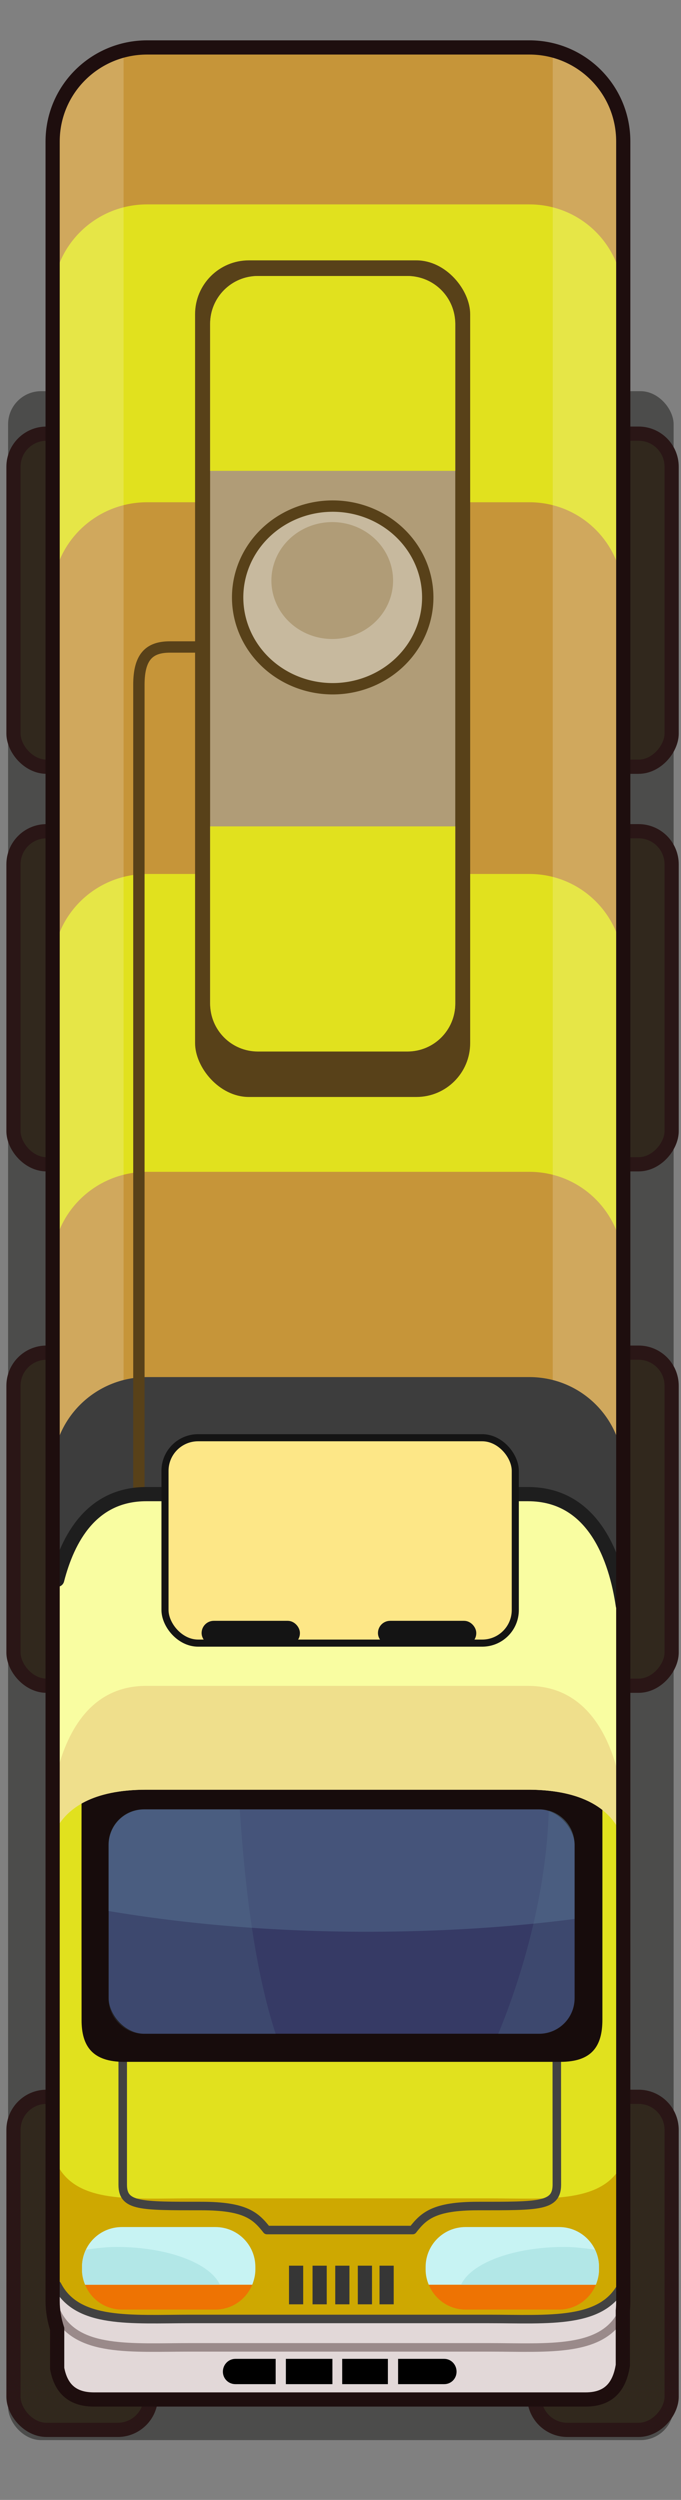 <?xml version="1.0" encoding="UTF-8" standalone="no"?>
<svg xmlns:svg="http://www.w3.org/2000/svg" xmlns="http://www.w3.org/2000/svg" version="1.0" width="100%" height="100%" viewBox="0 0 48 176" id="svg2383" style="display:inline">
<rect x="0" y="0" width="48" height="176" fill="#808080" stroke="none"/>
<defs id="defs2385"/>
<rect width="46.91" height="144.25" ry="2.33" x="0.57" y="27.54" id="r3990" style="fill:#090805;fill-opacity:0.43;fill-rule:evenodd;stroke:none;marker:none;visibility:visible;display:inline;overflow:visible;enable-background:accumulate"/>
<rect width="9.68" height="23.45" ry="2.33" x="-47.34" y="147.62" transform="scale(-1,1)" id="r4491" style="fill:#31281d;fill-opacity:1;fill-rule:evenodd;stroke:#2a1616;stroke-width:1;stroke-linecap:round;stroke-linejoin:miter;marker:none;stroke-miterlimit:4;stroke-dasharray:none;stroke-dashoffset:0;stroke-opacity:1;visibility:visible;display:inline;overflow:visible;enable-background:accumulate"/>
<rect width="9.68" height="23.45" ry="2.33" x="0.95" y="147.62" id="r4493" style="fill:#31281d;fill-opacity:1;fill-rule:evenodd;stroke:#2a1616;stroke-width:1;stroke-linecap:round;stroke-linejoin:miter;marker:none;stroke-miterlimit:4;stroke-dasharray:none;stroke-dashoffset:0;stroke-opacity:1;visibility:visible;display:inline;overflow:visible;enable-background:accumulate"/>
<rect width="9.68" height="23.45" ry="2.33" x="-47.34" y="95.23" transform="scale(-1,1)" id="use3992" style="fill:#31281d;fill-opacity:1;fill-rule:evenodd;stroke:#2a1616;stroke-width:1;stroke-linecap:round;stroke-linejoin:miter;marker:none;stroke-miterlimit:4;stroke-dasharray:none;stroke-dashoffset:0;stroke-opacity:1;visibility:visible;display:inline;overflow:visible;enable-background:accumulate"/>
<rect width="9.68" height="23.45" ry="2.33" x="0.95" y="95.23" id="use3994" style="fill:#31281d;fill-opacity:1;fill-rule:evenodd;stroke:#2a1616;stroke-width:1;stroke-linecap:round;stroke-linejoin:miter;marker:none;stroke-miterlimit:4;stroke-dasharray:none;stroke-dashoffset:0;stroke-opacity:1;visibility:visible;display:inline;overflow:visible;enable-background:accumulate"/>
<rect width="9.68" height="23.45" ry="2.33" x="-47.34" y="58.52" transform="scale(-1,1)" id="use3996" style="fill:#31281d;fill-opacity:1;fill-rule:evenodd;stroke:#2a1616;stroke-width:1;stroke-linecap:round;stroke-linejoin:miter;marker:none;stroke-miterlimit:4;stroke-dasharray:none;stroke-dashoffset:0;stroke-opacity:1;visibility:visible;display:inline;overflow:visible;enable-background:accumulate"/>
<rect width="9.68" height="23.45" ry="2.33" x="0.95" y="58.52" id="use3998" style="fill:#31281d;fill-opacity:1;fill-rule:evenodd;stroke:#2a1616;stroke-width:1;stroke-linecap:round;stroke-linejoin:miter;marker:none;stroke-miterlimit:4;stroke-dasharray:none;stroke-dashoffset:0;stroke-opacity:1;visibility:visible;display:inline;overflow:visible;enable-background:accumulate"/>
<rect width="9.68" height="23.45" ry="2.33" x="-47.34" y="30.53" transform="scale(-1,1)" id="use4000" style="fill:#31281d;fill-opacity:1;fill-rule:evenodd;stroke:#2a1616;stroke-width:1;stroke-linecap:round;stroke-linejoin:miter;marker:none;stroke-miterlimit:4;stroke-dasharray:none;stroke-dashoffset:0;stroke-opacity:1;visibility:visible;display:inline;overflow:visible;enable-background:accumulate"/>
<rect width="9.68" height="23.45" ry="2.33" x="0.95" y="30.53" id="use4002" style="fill:#31281d;fill-opacity:1;fill-rule:evenodd;stroke:#2a1616;stroke-width:1;stroke-linecap:round;stroke-linejoin:miter;marker:none;stroke-miterlimit:4;stroke-dasharray:none;stroke-dashoffset:0;stroke-opacity:1;visibility:visible;display:inline;overflow:visible;enable-background:accumulate"/>
<rect width="40.22" height="165.28" ry="6.63" x="3.73" y="3.33" id="r4223" style="fill:#c69539;fill-opacity:1;fill-rule:evenodd;stroke:none;marker:none;visibility:visible;display:inline;overflow:visible;enable-background:accumulate"/>
<path d="M 10.37,61.53 C 6.69,61.53 3.71,64.48 3.71,68.15 L 3.71,86.09 C 3.71,86.61 3.76,87.11 3.87,87.59 C 4.56,84.66 7.21,82.50 10.37,82.5 L 37.31,82.5 C 40.45,82.5 43.06,84.66 43.75,87.59 C 43.86,87.11 43.93,86.61 43.93,86.09 L 43.93,68.15 C 43.93,64.48 40.98,61.53 37.31,61.53 L 10.37,61.53 z" id="p4536" style="fill:#e1e11e;fill-opacity:1;fill-rule:evenodd;stroke:none;marker:none;visibility:visible;display:inline;overflow:visible;enable-background:accumulate"/>
<path d="M 4.03,134.38 C 4.03,140.47 4.04,152.44 4.03,165.18 C 5.44,167.93 9.24,167.55 13.43,167.55 C 20.43,167.55 27.43,167.55 34.43,167.55 C 38.69,167.55 42.54,167.94 43.90,165.05 C 43.87,146.75 43.85,139.74 43.90,134.32 C 32.30,134.32 14.68,134.38 4.03,134.38 z" id="p3719" style="fill:#cea801;fill-opacity:1;fill-rule:evenodd;stroke:none;marker:none;visibility:visible;display:inline;overflow:visible;enable-background:accumulate"/>
<path d="M 10.37,14.39 C 6.69,14.39 3.71,17.34 3.71,21.01 L 3.71,38.95 C 3.71,39.47 3.76,39.97 3.87,40.45 C 4.56,37.52 7.21,35.36 10.37,35.36 L 37.31,35.36 C 40.45,35.36 43.06,37.52 43.75,40.45 C 43.86,39.97 43.93,39.47 43.93,38.95 L 43.93,21.01 C 43.93,17.34 40.98,14.39 37.31,14.39 L 10.37,14.39 z" id="p4541" style="fill:#e1e11e;fill-opacity:1;fill-rule:evenodd;stroke:none;marker:none;visibility:visible;display:inline;overflow:visible;enable-background:accumulate"/>
<path d="M 8.71,3.55 C 8.67,3.56 8.63,3.57 8.59,3.58 C 8.31,3.66 8.04,3.75 7.78,3.86 C 7.68,3.9 7.59,3.94 7.5,3.99 C 7.39,4.04 7.28,4.09 7.18,4.14 C 7.03,4.23 6.86,4.33 6.71,4.43 C 6.52,4.56 6.33,4.71 6.15,4.86 C 6.05,4.95 5.94,5.02 5.84,5.11 C 5.65,5.29 5.45,5.47 5.28,5.68 C 5.26,5.69 5.26,5.72 5.25,5.74 C 5.11,5.9 4.99,6.09 4.87,6.27 C 4.76,6.44 4.62,6.59 4.53,6.77 C 4.52,6.78 4.53,6.79 4.53,6.8 C 4.46,6.92 4.4,7.05 4.34,7.18 C 4.29,7.29 4.26,7.41 4.21,7.52 C 4.16,7.65 4.1,7.79 4.06,7.93 C 3.98,8.16 3.92,8.4 3.87,8.64 C 3.83,8.86 3.8,9.08 3.78,9.3 C 3.75,9.53 3.71,9.75 3.71,9.99 L 3.71,121.21 C 3.71,124.31 5.84,126.88 8.71,127.61 L 8.71,3.55 z M 38.96,3.55 L 38.96,127.61 C 41.83,126.88 43.93,124.31 43.93,121.21 L 43.93,9.99 C 43.93,9.6 43.9,9.23 43.84,8.86 C 43.78,8.49 43.68,8.12 43.56,7.77 C 43.44,7.44 43.32,7.11 43.15,6.8 C 43.14,6.79 43.13,6.78 43.12,6.77 C 42.95,6.45 42.75,6.18 42.53,5.89 C 42.36,5.68 42.19,5.46 42,5.27 C 41.93,5.21 41.87,5.14 41.81,5.08 C 41.72,5 41.62,4.94 41.53,4.86 C 41.34,4.71 41.16,4.56 40.96,4.43 C 40.66,4.23 40.33,4.07 40,3.93 C 39.76,3.82 39.52,3.72 39.28,3.64 C 39.17,3.61 39.07,3.58 38.96,3.55 z" id="p4227" style="fill:#ffffff;fill-opacity:0.18;fill-rule:evenodd;stroke:none"/>
<path d="M 10.37,96.95 C 6.69,96.95 3.71,99.90 3.71,103.57 L 3.71,121.51 C 3.71,125.19 6.69,128.14 10.37,128.14 L 37.31,128.14 C 40.98,128.14 43.93,125.19 43.93,121.51 L 43.93,103.57 C 43.93,99.90 40.98,96.95 37.31,96.95 L 10.37,96.95 z" id="p4235" style="fill:#3d3d3d;fill-opacity:1;fill-rule:evenodd;stroke:none;marker:none;visibility:visible;display:inline;overflow:visible;enable-background:accumulate"/>
<path d="M 4.03,121.60 C 4.03,127.69 4.04,139.66 4.03,152.40 C 5.44,155.15 9.24,154.77 13.43,154.77 C 20.43,154.77 27.43,154.77 34.43,154.77 C 38.69,154.77 42.54,155.16 43.90,152.27 C 43.87,133.97 43.85,126.96 43.90,121.54 C 32.30,121.54 14.68,121.60 4.03,121.60 z" id="r3264" style="fill:#e1e11e;fill-opacity:1;fill-rule:evenodd;stroke:none;marker:none;visibility:visible;display:inline;overflow:visible;enable-background:accumulate"/>
<path d="M 8.65,144.59 C 8.65,144.59 8.65,151.18 8.65,153.81 C 8.65,155.34 9.88,155.31 14.21,155.31 C 17.31,155.31 18.03,156.01 18.81,157 C 20.97,157 23.05,157 23.62,157 C 23.69,157 24.25,157 24.25,157 C 24.81,157 26.92,157 29.09,157 C 29.86,156.01 30.59,155.31 33.68,155.31 C 38.01,155.31 39.24,155.34 39.25,153.81 C 39.25,151.18 39.24,144.59 39.25,144.59 L 8.65,144.59 z" id="p4529" style="opacity:1;fill:none;fill-opacity:1;fill-rule:evenodd;stroke:#424242;stroke-width:0.60;stroke-linecap:round;stroke-linejoin:round;marker:none;stroke-miterlimit:4;stroke-dasharray:none;stroke-dashoffset:0;stroke-opacity:1;visibility:visible;display:inline;overflow:visible;enable-background:accumulate"/>
<path d="M 5.75,124.82 C 5.74,131.01 5.75,140.31 5.75,142.19 C 5.74,144.07 6.53,145.16 8.75,145.16 C 19.00,145.16 29.25,145.16 39.50,145.16 C 41.71,145.16 42.46,144.07 42.46,142.19 C 42.46,140.31 42.46,131.01 42.46,124.82 L 5.75,124.82 z" id="p3273" style="fill:#170c0c;fill-opacity:1;fill-rule:evenodd;stroke:none"/>
<path d="M 13.96,45.55 C 13.96,45.55 12.97,45.55 11.97,45.55 C 10.52,45.55 9.79,46.24 9.79,48.21 C 9.79,51.55 9.79,106.66 9.79,106.66" id="p4589" style="opacity:1;fill:none;fill-opacity:1;fill-rule:evenodd;stroke:#584119;stroke-width:0.80;stroke-linecap:round;stroke-linejoin:miter;marker:none;stroke-miterlimit:4;stroke-dasharray:none;stroke-dashoffset:0;stroke-opacity:1;visibility:visible;display:inline;overflow:visible;enable-background:accumulate"/>
<path d="M 10.31,105.19 C 6.46,105.19 4.78,108.31 4.03,111.22 C 4.03,114.44 4.03,124.53 4.03,128.63 C 4.78,127.35 6.46,126.00 10.31,126.00 C 19.28,126.00 28.25,126.00 37.21,126.00 C 41.90,126.00 43.42,128.02 43.90,129.44 C 43.90,125.73 43.90,115.97 43.90,113.03 C 43.42,109.79 41.90,105.19 37.21,105.19 C 28.25,105.19 19.28,105.19 10.31,105.19 z" id="r3307" style="fill:#f9fda1;fill-opacity:1;fill-rule:evenodd;stroke:none;marker:none;visibility:visible;display:inline;overflow:visible;enable-background:accumulate"/>
<path d="M 10.31,118.69 C 6.46,118.69 4.78,121.82 4.03,124.72 C 4.03,126.10 4.03,127.71 4.03,128.63 C 4.78,127.35 6.46,126.00 10.31,126.00 C 19.28,126.00 28.25,126.00 37.21,126.00 C 41.90,126.00 43.42,128.02 43.90,129.44 C 43.90,128.78 43.90,127.50 43.90,126.54 C 43.42,123.30 41.90,118.69 37.21,118.69 C 28.25,118.69 19.28,118.69 10.31,118.69 z" id="p3310" style="fill:#efdf8c;fill-opacity:1;fill-rule:evenodd;stroke:none;marker:none;visibility:visible;display:inline;overflow:visible;enable-background:accumulate"/>
<rect width="32.84" height="15.79" ry="2.5" x="7.66" y="127.39" id="r3300" style="fill:#363a65;fill-opacity:1;fill-rule:evenodd;stroke:none;marker:none;visibility:visible;display:inline;overflow:visible;enable-background:accumulate"/>
<path d="M 10.15,127.38 C 8.76,127.38 7.65,128.49 7.65,129.88 L 7.65,140.69 C 7.65,142.08 8.76,143.19 10.15,143.19 L 19.43,143.19 C 18.01,138.86 17.28,133.20 16.90,127.38 L 10.15,127.38 z M 38.68,127.47 C 38.51,133.23 36.86,138.97 35.12,143.19 L 38.00,143.19 C 39.38,143.19 40.50,142.08 40.50,140.69 L 40.50,129.88 C 40.50,128.72 39.74,127.76 38.68,127.47 z" id="p3650" style="fill:#649aa4;fill-opacity:0.15;fill-rule:evenodd;stroke:none"/>
<path d="M 43.90,160.57 C 42.54,163.46 38.69,163.07 34.43,163.07 C 27.43,163.07 20.43,163.07 13.43,163.07 C 9.24,163.07 5.44,163.44 4.03,160.69 C 4.03,161.58 4.03,164.18 4.03,166.75 C 4.26,167.96 4.91,168.94 6.62,168.94 C 18.17,168.94 29.72,168.94 41.28,168.94 C 43.08,168.94 43.69,167.83 43.90,166.54 C 43.90,164.02 43.90,161.43 43.90,160.57 z" id="p3326" style="fill:#e2d8d8;fill-opacity:1;fill-rule:evenodd;stroke:none;marker:none;visibility:visible;display:inline;overflow:visible;enable-background:accumulate"/>
<path d="M 43.90,162.76 C 42.54,165.65 38.69,165.26 34.43,165.26 C 27.43,165.26 20.43,165.26 13.43,165.26 C 9.24,165.26 5.44,165.63 4.03,162.88" id="p3611" style="fill:none;fill-opacity:1;fill-rule:evenodd;stroke:#9a8a8a;stroke-width:0.60;stroke-linecap:round;stroke-linejoin:round;marker:none;stroke-miterlimit:4;stroke-dasharray:none;stroke-dashoffset:0;stroke-opacity:1;visibility:visible;display:inline;overflow:visible;enable-background:accumulate"/>
<path d="M 42.00,160.85 C 41.58,161.87 40.58,162.60 39.41,162.60 L 32.81,162.60 C 31.64,162.60 30.64,161.87 30.22,160.85 L 42.00,160.85 z" id="p4412" style="fill:#ee7303;fill-opacity:1;fill-rule:evenodd;stroke:none;marker:none;visibility:visible;display:inline;overflow:visible;enable-background:accumulate"/>
<path d="M 39.41,156.79 C 40.96,156.79 42.22,158.04 42.22,159.60 L 42.22,159.79 C 42.22,160.16 42.13,160.52 42.00,160.85 L 30.22,160.85 C 30.08,160.52 30.00,160.16 30.00,159.79 L 30.00,159.60 C 30.00,158.04 31.26,156.79 32.81,156.79 L 39.41,156.79 z" id="p4414" style="fill:#c7f3f3;fill-opacity:1;fill-rule:evenodd;stroke:none;marker:none;visibility:visible;display:inline;overflow:visible;enable-background:accumulate"/>
<path d="M 39.78,158.19 C 40.53,158.19 41.25,158.29 41.94,158.38 C 42.12,158.75 42.22,159.16 42.22,159.60 L 42.22,159.79 C 42.22,160.16 42.13,160.52 42.00,160.85 L 32.50,160.85 C 33.19,159.33 36.19,158.19 39.78,158.19 z" id="p4416" style="fill:#b2e7e7;fill-opacity:1;fill-rule:evenodd;stroke:none;marker:none;visibility:visible;display:inline;overflow:visible;enable-background:accumulate"/>
<path d="M 16.59,166.07 C 16.10,166.07 15.71,166.48 15.71,166.97 C 15.71,167.46 16.10,167.85 16.59,167.85 L 19.43,167.85 L 19.43,166.07 L 16.59,166.07 z M 20.15,166.07 L 20.15,167.85 L 23.43,167.85 L 23.43,166.07 L 20.15,166.07 z M 24.12,166.07 L 24.12,167.85 L 27.34,167.85 L 27.34,166.07 L 24.12,166.07 z M 28.06,166.07 L 28.06,167.85 L 31.31,167.85 C 31.80,167.85 32.18,167.46 32.18,166.97 C 32.18,166.48 31.80,166.07 31.31,166.07 L 28.06,166.07 z" id="r3613" style="fill:#000000;fill-opacity:1;fill-rule:evenodd;stroke:none;marker:none;visibility:visible;display:inline;overflow:visible;enable-background:accumulate"/>
<path d="M 10.15,127.38 C 8.76,127.38 7.65,128.49 7.65,129.88 L 7.65,134.54 C 13.03,135.45 19.23,136.00 25.87,136.00 C 31.06,136.00 36.02,135.68 40.50,135.10 L 40.50,129.88 C 40.50,128.49 39.38,127.38 38.00,127.38 L 10.15,127.38 z" id="p3645" style="fill:#648aa4;fill-opacity:0.33;fill-rule:evenodd;stroke:none;marker:none;visibility:visible;display:inline;overflow:visible;enable-background:accumulate"/>
<path d="M 43.90,113.03 C 43.42,109.79 41.90,105.19 37.21,105.19 C 28.25,105.19 19.28,105.19 10.31,105.19 C 6.46,105.19 4.78,108.31 4.03,111.22" id="p3655" style="fill:none;fill-opacity:1;fill-rule:evenodd;stroke:#1e1e1e;stroke-width:1px;stroke-linecap:round;stroke-linejoin:round;marker:none;stroke-miterlimit:4;stroke-dasharray:none;stroke-dashoffset:0;stroke-opacity:1;visibility:visible;display:inline;overflow:visible;enable-background:accumulate"/>
<path d="M 6.00,160.85 C 6.41,161.87 7.41,162.60 8.59,162.60 L 15.18,162.60 C 16.36,162.60 17.36,161.87 17.78,160.85 L 6.00,160.85 z" id="r3580" style="fill:#ee7303;fill-opacity:1;fill-rule:evenodd;stroke:none;marker:none;visibility:visible;display:inline;overflow:visible;enable-background:accumulate"/>
<path d="M 8.59,156.79 C 7.03,156.79 5.78,158.04 5.78,159.60 L 5.78,159.79 C 5.78,160.16 5.86,160.52 6.00,160.85 L 17.78,160.85 C 17.91,160.52 18.00,160.16 18.00,159.79 L 18.00,159.60 C 18.00,158.04 16.74,156.79 15.18,156.79 L 8.59,156.79 z" id="r3591" style="fill:#c7f3f3;fill-opacity:1;fill-rule:evenodd;stroke:none;marker:none;visibility:visible;display:inline;overflow:visible;enable-background:accumulate"/>
<path d="M 8.21,158.19 C 7.46,158.19 6.74,158.29 6.06,158.38 C 5.88,158.75 5.78,159.16 5.78,159.60 L 5.78,159.79 C 5.78,160.16 5.86,160.52 6.00,160.85 L 15.50,160.85 C 14.80,159.33 11.80,158.19 8.21,158.19 z" id="p3597" style="fill:#b2e7e7;fill-opacity:1;fill-rule:evenodd;stroke:none;marker:none;visibility:visible;display:inline;overflow:visible;enable-background:accumulate"/>
<path d="M 43.90,160.76 C 42.54,163.65 38.69,163.26 34.43,163.26 C 27.43,163.26 20.43,163.26 13.43,163.26 C 9.24,163.26 5.44,163.63 4.03,160.88" id="p4517" style="fill:none;fill-opacity:1;fill-rule:evenodd;stroke:#424242;stroke-width:0.60;stroke-linecap:round;stroke-linejoin:round;marker:none;stroke-miterlimit:4;stroke-dasharray:none;stroke-dashoffset:0;stroke-opacity:1;visibility:visible;display:inline;overflow:visible;enable-background:accumulate"/>
<path d="M 10.37,3.34 C 6.70,3.34 3.71,6.29 3.71,9.96 L 3.71,162 C 3.71,162.68 3.83,163.34 4.03,163.96 C 4.03,164.99 4.03,165.57 4.03,166.75 C 4.26,167.96 4.91,168.93 6.62,168.93 C 18.17,168.93 29.72,168.93 41.28,168.93 C 43.08,168.93 43.69,167.82 43.90,166.53 C 43.90,164.90 43.90,163.88 43.90,162.68 C 43.92,162.46 43.93,162.22 43.93,162 L 43.93,121.18 L 43.93,9.96 C 43.93,6.29 40.98,3.34 37.31,3.34 L 10.75,3.34 L 10.37,3.34 z" id="r5167" style="fill:none;fill-opacity:1;fill-rule:evenodd;stroke:#1e0e0e;stroke-width:1;stroke-linecap:round;stroke-linejoin:miter;marker:none;stroke-miterlimit:4;stroke-dasharray:none;stroke-dashoffset:0;stroke-opacity:1;visibility:visible;display:inline;overflow:visible;enable-background:accumulate"/>
<path d="M 20.87,159.51 L 20.87,162.23" id="p4519" style="fill:none;fill-rule:evenodd;stroke:#363636;stroke-width:1px;stroke-linecap:butt;stroke-linejoin:miter;stroke-opacity:1"/>
<path d="M 22.53,159.51 L 22.53,162.23" id="p4521" style="fill:none;fill-rule:evenodd;stroke:#363636;stroke-width:1px;stroke-linecap:butt;stroke-linejoin:miter;stroke-opacity:1"/>
<path d="M 24.13,159.51 L 24.13,162.23" id="p4523" style="fill:none;fill-rule:evenodd;stroke:#363636;stroke-width:1px;stroke-linecap:butt;stroke-linejoin:miter;stroke-opacity:1"/>
<path d="M 25.72,159.51 L 25.72,162.23" id="p4525" style="fill:none;fill-rule:evenodd;stroke:#363636;stroke-width:1px;stroke-linecap:butt;stroke-linejoin:miter;stroke-opacity:1"/>
<path d="M 27.25,159.51 L 27.25,162.23" id="p4527" style="fill:none;fill-rule:evenodd;stroke:#363636;stroke-width:1px;stroke-linecap:butt;stroke-linejoin:miter;stroke-opacity:1"/>
<rect width="24.69" height="14.46" ry="2.33" x="11.63" y="101.22" id="r4543" style="opacity:1;fill:#fde787;fill-opacity:1;fill-rule:evenodd;stroke:#141414;stroke-width:0.5;stroke-linecap:round;stroke-linejoin:round;marker:none;stroke-miterlimit:4;stroke-dasharray:none;stroke-dashoffset:0;stroke-opacity:1;visibility:visible;display:inline;overflow:visible;enable-background:accumulate"/>
<rect width="6.43" height="1.23" ry="0.61" x="14.46" y="114.36" id="r4554" style="opacity:1;fill:#141414;fill-opacity:1;fill-rule:evenodd;stroke:#141414;stroke-width:0.5;stroke-linecap:round;stroke-linejoin:round;marker:none;stroke-miterlimit:4;stroke-dasharray:none;stroke-dashoffset:0;stroke-opacity:1;visibility:visible;display:inline;overflow:visible;enable-background:accumulate"/>
<rect width="6.43" height="1.23" ry="0.61" x="26.89" y="114.36" id="r4556" style="opacity:1;fill:#141414;fill-opacity:1;fill-rule:evenodd;stroke:#141414;stroke-width:0.5;stroke-linecap:round;stroke-linejoin:round;marker:none;stroke-miterlimit:4;stroke-dasharray:none;stroke-dashoffset:0;stroke-opacity:1;visibility:visible;display:inline;overflow:visible;enable-background:accumulate"/>
<rect width="19.39" height="58.90" ry="3.79" x="13.75" y="18.33" id="r4558" style="opacity:1;fill:#584119;fill-opacity:1;fill-rule:evenodd;stroke:none;marker:none;visibility:visible;display:inline;overflow:visible;enable-background:accumulate"/>
<rect width="17.28" height="54.59" ry="3.37" x="14.81" y="19.43" id="r4565" style="opacity:1;fill:#b09c77;fill-opacity:1;fill-rule:evenodd;stroke:none;marker:none;visibility:visible;display:inline;overflow:visible;enable-background:accumulate"/>
<path d="M 14.81,58.18 L 14.81,70.65 C 14.81,72.52 16.31,74.03 18.18,74.03 L 28.71,74.03 C 30.59,74.03 32.09,72.52 32.09,70.65 L 32.09,58.18 L 14.81,58.18 z" id="r4567" style="opacity:1;fill:#e1e11e;fill-opacity:1;fill-rule:evenodd;stroke:none;marker:none;visibility:visible;display:inline;overflow:visible;enable-background:accumulate"/>
<path d="M 18.18,19.43 C 16.31,19.43 14.81,20.94 14.81,22.81 L 14.81,33.15 L 32.09,33.15 L 32.09,22.81 C 32.09,20.94 30.59,19.43 28.71,19.43 L 18.18,19.43 z" id="r4572" style="opacity:1;fill:#e1e11e;fill-opacity:1;fill-rule:evenodd;stroke:none;marker:none;visibility:visible;display:inline;overflow:visible;enable-background:accumulate"/>
<path d="M 30.15,45.05 A 6.70,6.43 0 1 1 16.75,45.05 A 6.70,6.43 0 1 1 30.15,45.05 z" transform="translate(0,-2.99)" id="p4577" style="opacity:1;fill:#c7b99e;fill-opacity:1;fill-rule:evenodd;stroke:#584119;stroke-width:0.80;stroke-linecap:round;stroke-linejoin:miter;marker:none;stroke-miterlimit:4;stroke-dasharray:none;stroke-dashoffset:0;stroke-opacity:1;visibility:visible;display:inline;overflow:visible;enable-background:accumulate"/>
<path d="M 30.15,45.05 A 6.70,6.43 0 1 1 16.75,45.05 A 6.70,6.43 0 1 1 30.15,45.05 z" transform="matrix(0.64,0,0,0.64,8.41,12.04)" id="p4579" style="opacity:1;fill:#b09c77;fill-opacity:1;fill-rule:evenodd;stroke:none;marker:none;visibility:visible;display:inline;overflow:visible;enable-background:accumulate"/>
</svg>
